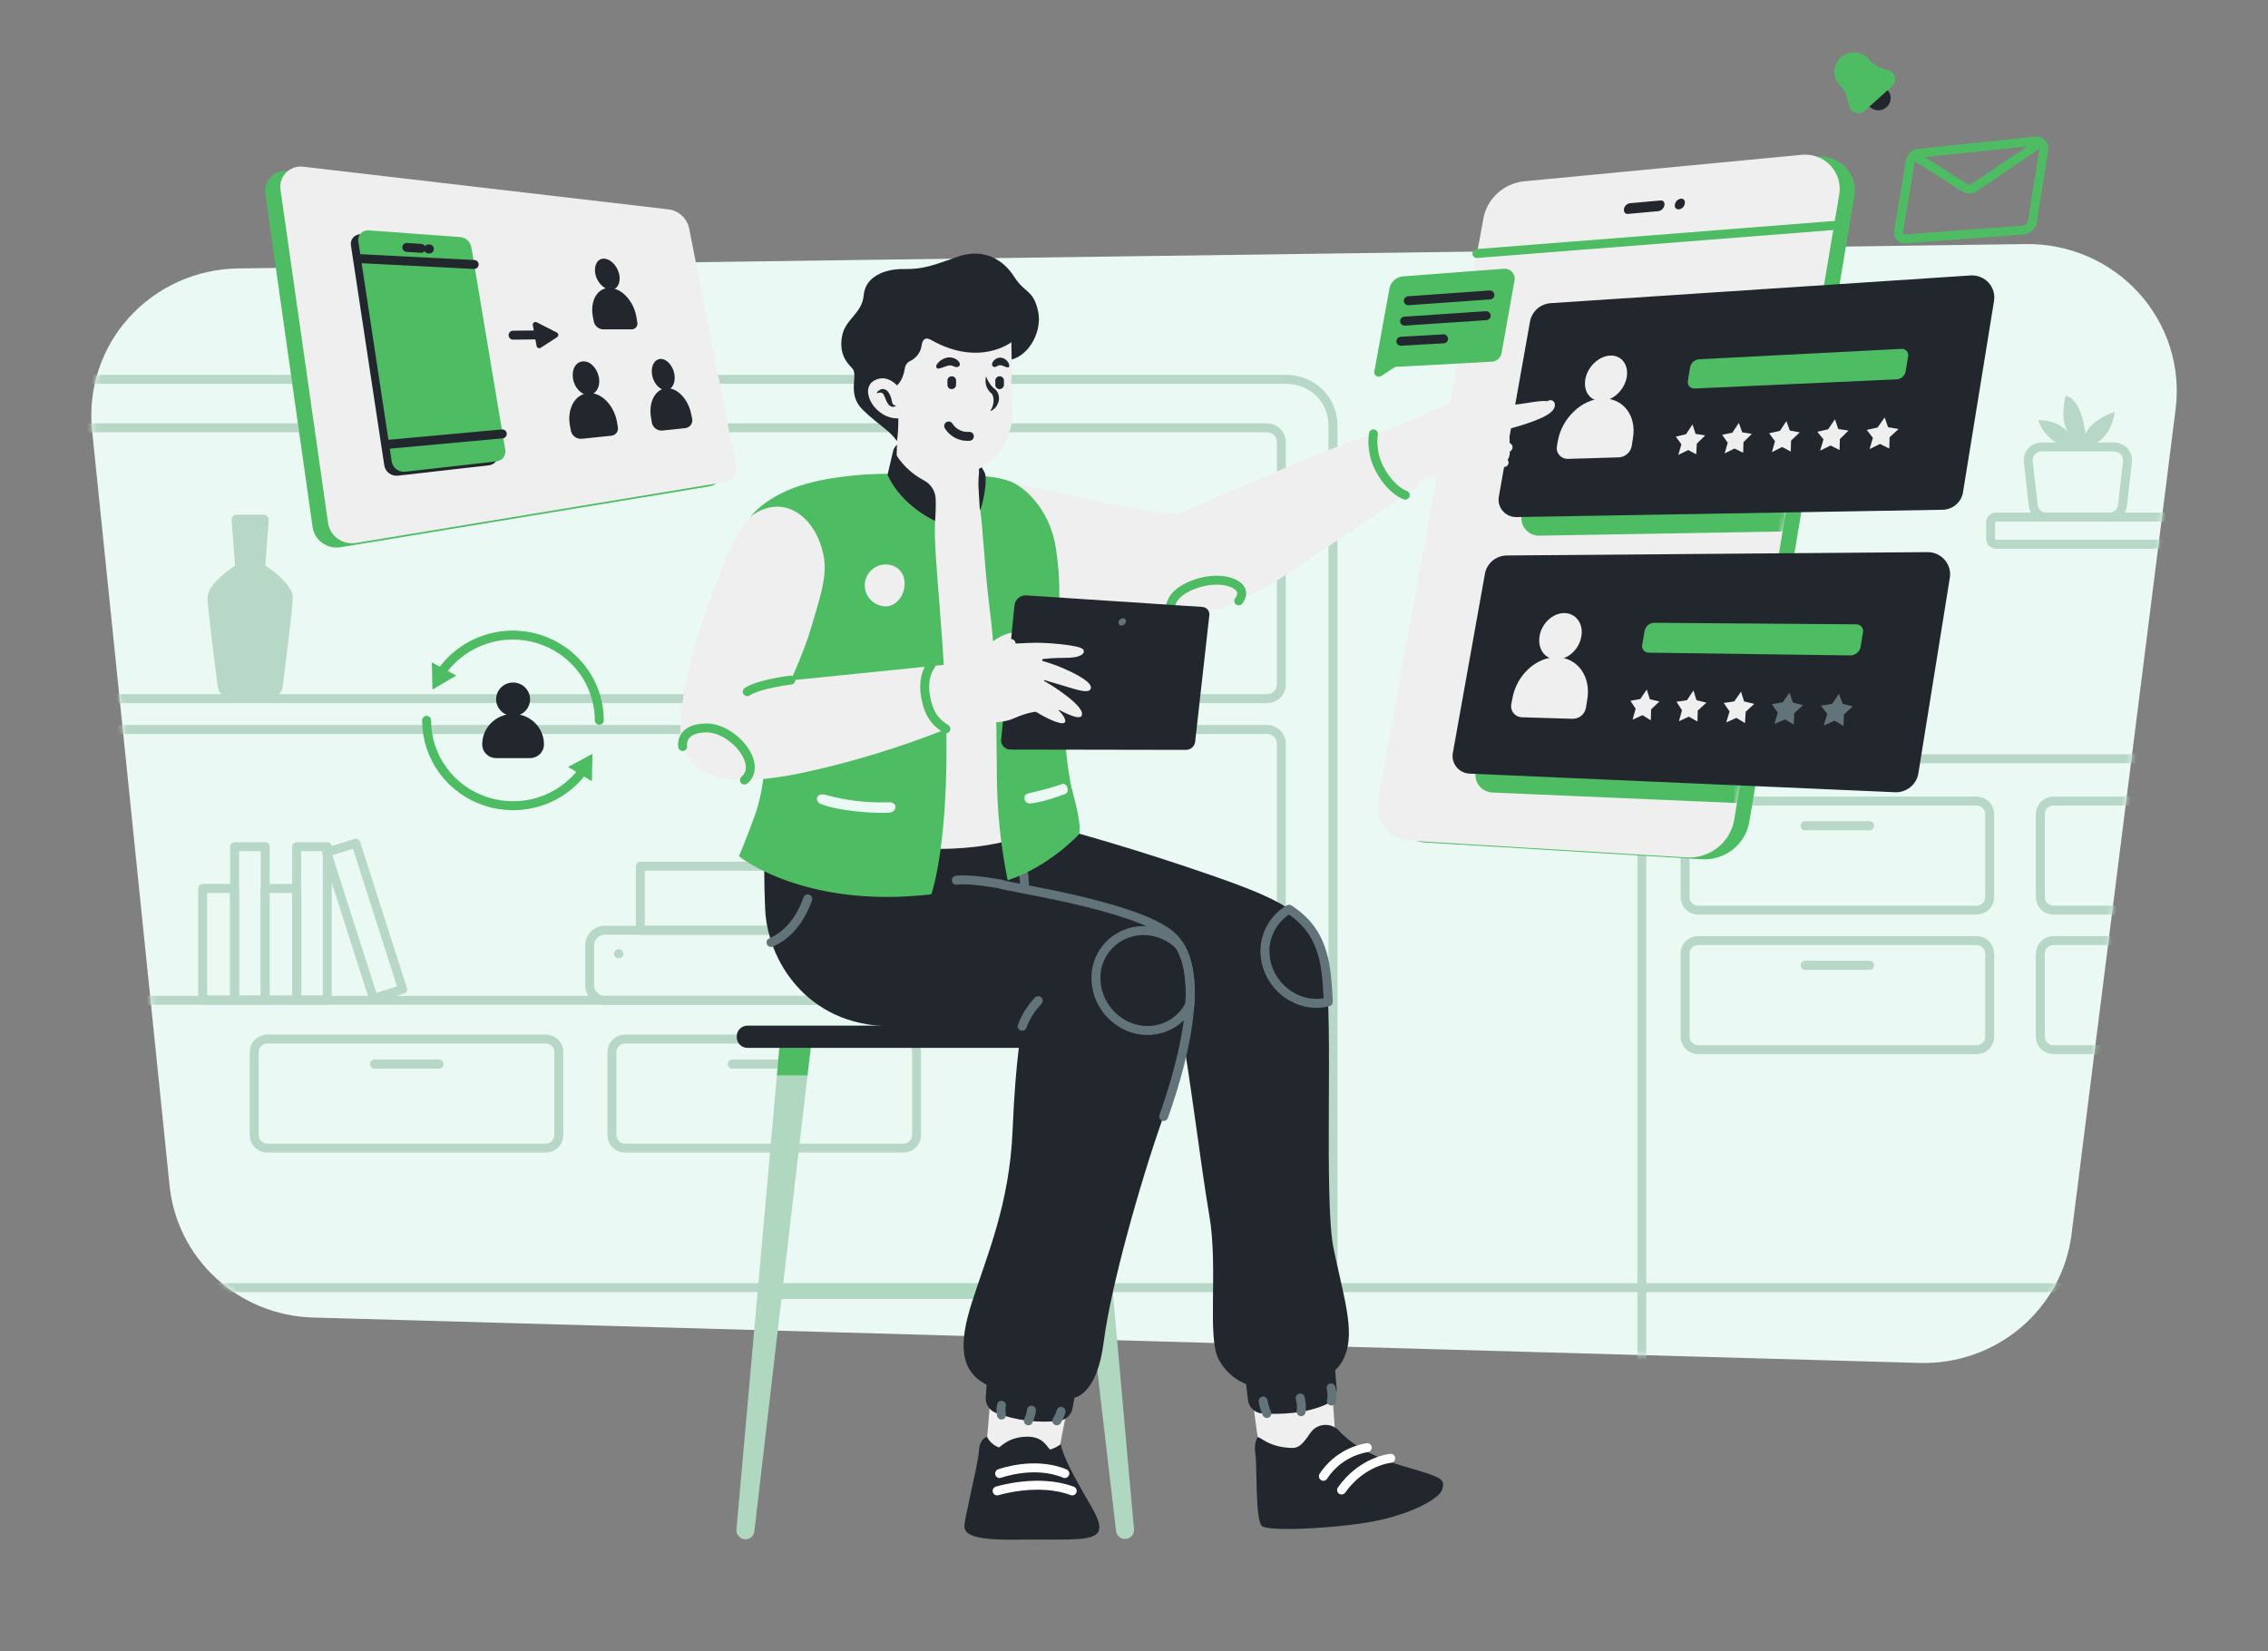 <svg width="456" height="332" viewBox="0 0 456 332" fill="none" xmlns="http://www.w3.org/2000/svg">
<rect x="0" y="0" width="456" height="332" fill="#808080" stroke="none"/>
<path d="M385.944 274.047L62.975 264.918C55.714 264.72 48.775 261.916 43.458 257.032C38.142 252.149 34.812 245.521 34.094 238.39L18.505 86.447C18.09 82.38 18.536 78.272 19.814 74.384C21.093 70.495 23.176 66.911 25.932 63.859C28.688 60.806 32.056 58.351 35.824 56.65C39.592 54.949 43.677 54.038 47.821 53.975L407.31 49.074C411.585 49.017 415.822 49.864 419.738 51.557C423.653 53.251 427.156 55.752 430.01 58.892C432.864 62.032 435.003 65.739 436.283 69.763C437.563 73.786 437.955 78.034 437.433 82.22L416.502 248.193C415.58 255.479 411.938 262.165 406.288 266.945C400.638 271.726 393.385 274.258 385.944 274.047Z" fill="#EAF9F3"/>
<mask id="mask0_1614_9626" style="mask-type:luminance" maskUnits="userSpaceOnUse" x="18" y="49" width="420" height="226">
<path d="M385.944 274.047L62.975 264.918C55.714 264.72 48.775 261.916 43.458 257.032C38.142 252.149 34.812 245.521 34.094 238.39L18.505 86.447C18.09 82.38 18.536 78.272 19.814 74.384C21.093 70.495 23.176 66.911 25.932 63.859C28.688 60.806 32.056 58.351 35.824 56.65C39.592 54.949 43.677 54.038 47.821 53.975L407.31 49.074C411.585 49.017 415.822 49.864 419.738 51.557C423.653 53.251 427.156 55.752 430.01 58.892C432.864 62.032 435.003 65.739 436.283 69.763C437.563 73.786 437.955 78.034 437.433 82.22L416.502 248.193C415.58 255.479 411.938 262.165 406.288 266.945C400.638 271.726 393.385 274.258 385.944 274.047Z" fill="white"/>
</mask>
<g mask="url(#mask0_1614_9626)">
<path d="M339.424 315.28H597.488C599.959 315.28 602.329 314.311 604.076 312.588C605.823 310.864 606.805 308.527 606.805 306.089V161.744C606.805 159.306 605.823 156.969 604.076 155.245C602.329 153.522 599.959 152.554 597.488 152.554H339.424C336.953 152.554 334.583 153.522 332.836 155.245C331.089 156.969 330.107 159.306 330.107 161.744V306.089C330.107 308.527 331.089 310.864 332.836 312.588C334.583 314.311 336.953 315.28 339.424 315.28Z" stroke="#B8D8C7" stroke-width="1.8" stroke-linecap="round" stroke-linejoin="round"/>
<path d="M-1.619 305.6H258.682C261.153 305.6 263.522 304.631 265.269 302.908C267.017 301.184 267.998 298.847 267.998 296.41V85.466C267.998 83.029 267.017 80.692 265.269 78.968C263.522 77.245 261.153 76.276 258.682 76.276H-1.619C-4.09 76.276 -6.459 77.245 -8.206 78.968C-9.954 80.692 -10.935 83.029 -10.935 85.466V296.41C-10.935 298.847 -9.954 301.184 -8.206 302.908C-6.459 304.631 -4.09 305.6 -1.619 305.6Z" stroke="#B8D8C7" stroke-width="1.8" stroke-linecap="round" stroke-linejoin="round"/>
<path d="M401.347 109.422H457.183V103.969H401.347C401.2 103.968 401.054 103.996 400.918 104.051C400.782 104.106 400.659 104.187 400.555 104.29C400.451 104.393 400.368 104.514 400.313 104.649C400.257 104.783 400.228 104.927 400.229 105.072V108.257C400.217 108.408 400.237 108.56 400.288 108.702C400.339 108.845 400.42 108.975 400.525 109.085C400.631 109.195 400.758 109.282 400.9 109.34C401.041 109.398 401.194 109.425 401.347 109.422Z" stroke="#B8D8C7" stroke-width="1.8" stroke-linecap="round" stroke-linejoin="round"/>
<path d="M411.471 103.968H424.079C424.736 103.97 425.37 103.734 425.863 103.305C426.355 102.876 426.67 102.284 426.75 101.64L427.743 92.818C427.784 92.448 427.746 92.073 427.63 91.718C427.515 91.364 427.325 91.037 427.073 90.76C426.821 90.482 426.513 90.26 426.168 90.108C425.823 89.956 425.45 89.877 425.073 89.877H410.477C410.1 89.878 409.727 89.958 409.383 90.11C409.038 90.263 408.731 90.484 408.479 90.762C408.227 91.039 408.037 91.365 407.921 91.719C407.805 92.073 407.766 92.448 407.806 92.818L408.8 101.64C408.87 102.287 409.183 102.885 409.677 103.316C410.171 103.747 410.811 103.98 411.471 103.968Z" stroke="#B8D8C7" stroke-width="1.8" stroke-linecap="round" stroke-linejoin="round"/>
<path d="M419.235 89.939C419.235 89.939 424.203 89.449 425.197 82.832C425.197 82.832 420.725 84.119 419.297 87.243C419.297 87.243 418.676 80.259 415.322 79.585C415.322 79.585 413.831 84.793 416.191 87.366C416.191 87.366 414.39 84.425 409.794 84.486C410.228 85.777 410.976 86.943 411.972 87.882C412.968 88.822 414.182 89.507 415.508 89.878" fill="#B8D8C7"/>
<path d="M341.411 183.004H397.434C398.124 182.999 398.785 182.727 399.273 182.245C399.761 181.763 400.038 181.112 400.043 180.431V163.644C400.038 162.963 399.761 162.311 399.273 161.829C398.785 161.348 398.124 161.075 397.434 161.07H341.411C340.721 161.075 340.06 161.348 339.572 161.829C339.084 162.311 338.808 162.963 338.803 163.644V180.431C338.808 181.112 339.084 181.763 339.572 182.245C340.06 182.727 340.721 182.999 341.411 183.004Z" stroke="#B8D8C7" stroke-width="1.8" stroke-linecap="round" stroke-linejoin="round"/>
<path d="M362.964 166.951H375.882C376.127 166.945 376.361 166.846 376.534 166.675C376.708 166.504 376.808 166.274 376.814 166.032C376.808 165.791 376.708 165.56 376.534 165.389C376.361 165.218 376.127 165.119 375.882 165.113H362.964C362.718 165.119 362.485 165.218 362.312 165.389C362.138 165.56 362.038 165.791 362.032 166.032C362.029 166.154 362.052 166.274 362.098 166.387C362.144 166.5 362.212 166.602 362.299 166.688C362.386 166.774 362.49 166.841 362.604 166.886C362.718 166.932 362.841 166.954 362.964 166.951Z" fill="#B8D8C7"/>
<path d="M341.411 211.064H397.434C398.124 211.059 398.785 210.786 399.273 210.305C399.761 209.823 400.038 209.171 400.043 208.49V191.703C400.038 191.022 399.761 190.37 399.273 189.889C398.785 189.407 398.124 189.135 397.434 189.13H341.411C340.721 189.135 340.061 189.407 339.572 189.889C339.084 190.37 338.808 191.022 338.803 191.703V208.429C338.799 208.771 338.863 209.11 338.992 209.428C339.121 209.745 339.312 210.035 339.554 210.279C339.796 210.524 340.085 210.719 340.404 210.854C340.722 210.988 341.065 211.06 341.411 211.064Z" stroke="#B8D8C7" stroke-width="1.8" stroke-linecap="round" stroke-linejoin="round"/>
<path d="M362.964 195.013H375.882C376.127 195.007 376.361 194.908 376.534 194.737C376.708 194.566 376.808 194.336 376.814 194.094C376.808 193.852 376.708 193.622 376.534 193.451C376.361 193.28 376.127 193.181 375.882 193.175H362.964C362.718 193.181 362.485 193.28 362.312 193.451C362.138 193.622 362.038 193.852 362.032 194.094C362.029 194.215 362.052 194.336 362.098 194.448C362.144 194.561 362.212 194.663 362.299 194.749C362.386 194.835 362.49 194.903 362.604 194.948C362.718 194.993 362.841 195.015 362.964 195.013Z" fill="#B8D8C7"/>
<path d="M53.721 230.854H109.744C110.434 230.849 111.095 230.576 111.583 230.095C112.071 229.613 112.347 228.961 112.352 228.28V211.493C112.347 210.812 112.071 210.16 111.583 209.679C111.095 209.197 110.434 208.925 109.744 208.92H53.721C53.031 208.925 52.37 209.197 51.882 209.679C51.394 210.16 51.117 210.812 51.112 211.493V228.28C51.117 228.961 51.394 229.613 51.882 230.095C52.37 230.576 53.031 230.849 53.721 230.854Z" stroke="#B8D8C7" stroke-width="1.8" stroke-linecap="round" stroke-linejoin="round"/>
<path d="M75.335 214.862H88.254C88.499 214.856 88.732 214.757 88.906 214.586C89.079 214.415 89.179 214.185 89.186 213.943C89.179 213.702 89.079 213.471 88.906 213.3C88.732 213.129 88.499 213.031 88.254 213.024H75.335C75.09 213.031 74.857 213.129 74.683 213.3C74.51 213.471 74.41 213.702 74.403 213.943C74.401 214.065 74.423 214.185 74.469 214.298C74.515 214.411 74.584 214.513 74.671 214.599C74.758 214.685 74.862 214.752 74.976 214.798C75.09 214.843 75.212 214.865 75.335 214.862Z" fill="#B8D8C7"/>
<path d="M125.643 230.854H181.666C182.356 230.849 183.017 230.576 183.505 230.095C183.993 229.613 184.27 228.961 184.275 228.28V211.493C184.27 210.812 183.993 210.16 183.505 209.679C183.017 209.197 182.356 208.925 181.666 208.92H125.643C124.953 208.925 124.292 209.197 123.804 209.679C123.316 210.16 123.04 210.812 123.035 211.493V228.28C123.04 228.961 123.316 229.613 123.804 230.095C124.292 230.576 124.953 230.849 125.643 230.854Z" stroke="#B8D8C7" stroke-width="1.8" stroke-linecap="round" stroke-linejoin="round"/>
<path d="M147.258 214.862H160.176C160.421 214.856 160.655 214.757 160.828 214.586C161.001 214.415 161.102 214.185 161.108 213.943C161.102 213.702 161.001 213.471 160.828 213.3C160.655 213.129 160.421 213.031 160.176 213.024H147.258C147.012 213.031 146.779 213.129 146.606 213.3C146.432 213.471 146.332 213.702 146.326 213.943C146.323 214.065 146.346 214.185 146.392 214.298C146.438 214.411 146.506 214.513 146.593 214.599C146.68 214.685 146.784 214.752 146.898 214.798C147.012 214.843 147.134 214.865 147.258 214.862Z" fill="#B8D8C7"/>
<path d="M412.837 183.004H468.86C469.55 182.999 470.211 182.727 470.699 182.245C471.187 181.763 471.463 181.112 471.468 180.431V163.644C471.463 162.963 471.187 162.311 470.699 161.829C470.211 161.348 469.55 161.075 468.86 161.07H412.837C412.147 161.075 411.486 161.348 410.998 161.829C410.51 162.311 410.233 162.963 410.229 163.644V180.431C410.233 181.112 410.51 181.763 410.998 182.245C411.486 182.727 412.147 182.999 412.837 183.004Z" stroke="#B8D8C7" stroke-width="1.8" stroke-linecap="round" stroke-linejoin="round"/>
<path d="M434.389 166.951H447.308C447.553 166.945 447.787 166.846 447.96 166.675C448.133 166.504 448.233 166.274 448.24 166.032C448.233 165.791 448.133 165.56 447.96 165.389C447.787 165.218 447.553 165.119 447.308 165.113H434.389C434.144 165.119 433.911 165.218 433.738 165.389C433.564 165.56 433.464 165.791 433.458 166.032C433.455 166.154 433.478 166.274 433.523 166.387C433.569 166.5 433.638 166.602 433.725 166.688C433.812 166.774 433.916 166.841 434.03 166.886C434.144 166.932 434.266 166.954 434.389 166.951Z" fill="#B8D8C7"/>
<path d="M412.837 211.064H468.86C469.55 211.059 470.211 210.786 470.699 210.305C471.187 209.823 471.464 209.171 471.469 208.49V191.703C471.464 191.022 471.187 190.37 470.699 189.889C470.211 189.407 469.55 189.135 468.86 189.13H412.837C412.147 189.135 411.486 189.407 410.998 189.889C410.51 190.37 410.234 191.022 410.229 191.703V208.429C410.225 208.771 410.289 209.11 410.418 209.428C410.547 209.745 410.738 210.035 410.98 210.279C411.222 210.524 411.511 210.719 411.829 210.854C412.148 210.988 412.491 211.06 412.837 211.064Z" stroke="#B8D8C7" stroke-width="1.8" stroke-linecap="round" stroke-linejoin="round"/>
<path d="M434.389 195.013H447.308C447.553 195.007 447.787 194.908 447.96 194.737C448.133 194.566 448.233 194.336 448.24 194.094C448.233 193.852 448.133 193.622 447.96 193.451C447.787 193.28 447.553 193.181 447.308 193.175H434.389C434.144 193.181 433.911 193.28 433.738 193.451C433.564 193.622 433.464 193.852 433.458 194.094C433.455 194.215 433.478 194.336 433.523 194.448C433.569 194.561 433.638 194.663 433.725 194.749C433.812 194.835 433.916 194.903 434.03 194.948C434.144 194.993 434.266 195.015 434.389 195.013Z" fill="#B8D8C7"/>
<path d="M-27.829 140.484H254.769C255.524 140.476 256.246 140.177 256.78 139.65C257.314 139.123 257.618 138.411 257.626 137.666V88.836C257.618 88.091 257.314 87.379 256.78 86.852C256.246 86.325 255.524 86.025 254.769 86.018H-27.829C-28.584 86.025 -29.306 86.325 -29.84 86.852C-30.374 87.379 -30.678 88.091 -30.686 88.836V137.666C-30.687 138.036 -30.613 138.403 -30.47 138.745C-30.327 139.088 -30.116 139.399 -29.851 139.66C-29.586 139.922 -29.27 140.13 -28.923 140.271C-28.576 140.413 -28.204 140.485 -27.829 140.484Z" stroke="#B8D8C7" stroke-width="1.8" stroke-linecap="round" stroke-linejoin="round"/>
<path d="M-27.829 201.139H254.769C255.524 201.131 256.246 200.832 256.78 200.305C257.314 199.778 257.618 199.066 257.626 198.321V149.491C257.618 148.746 257.314 148.034 256.78 147.507C256.246 146.98 255.524 146.681 254.769 146.673H-27.829C-28.584 146.681 -29.306 146.98 -29.84 147.507C-30.374 148.034 -30.678 148.746 -30.686 149.491V198.321C-30.678 199.066 -30.374 199.778 -29.84 200.305C-29.306 200.832 -28.584 201.131 -27.829 201.139Z" stroke="#B8D8C7" stroke-width="1.8" stroke-linecap="round" stroke-linejoin="round"/>
<path d="M238.639 109.68H232.49V140.497H238.639V109.68Z" stroke="#B8D8C7" stroke-width="1.8" stroke-linecap="round" stroke-linejoin="round"/>
<path d="M232.465 118.085H226.068V140.509H232.465V118.085Z" stroke="#B8D8C7" stroke-width="1.8" stroke-linecap="round" stroke-linejoin="round"/>
<path d="M53.317 170.235H47.168V201.053H53.317V170.235Z" stroke="#B8D8C7" stroke-width="1.8" stroke-linecap="round" stroke-linejoin="round"/>
<path d="M47.144 178.642H40.747V201.065H47.144V178.642Z" stroke="#B8D8C7" stroke-width="1.8" stroke-linecap="round" stroke-linejoin="round"/>
<path d="M65.795 170.235H59.646V201.053H65.795V170.235Z" stroke="#B8D8C7" stroke-width="1.8" stroke-linecap="round" stroke-linejoin="round"/>
<path d="M71.55 169.541L65.686 171.367L75.091 200.755L80.954 198.929L71.55 169.541Z" stroke="#B8D8C7" stroke-width="1.8" stroke-linecap="round" stroke-linejoin="round"/>
<path d="M59.683 178.642H53.286V201.065H59.683V178.642Z" stroke="#B8D8C7" stroke-width="1.8" stroke-linecap="round" stroke-linejoin="round"/>
<path d="M47.261 113.711L46.578 104.582C46.565 104.439 46.582 104.295 46.63 104.159C46.677 104.024 46.754 103.9 46.853 103.795C46.953 103.691 47.075 103.609 47.209 103.554C47.344 103.5 47.488 103.474 47.634 103.479H52.975C53.119 103.48 53.261 103.509 53.393 103.566C53.525 103.622 53.644 103.704 53.743 103.807C53.841 103.911 53.918 104.032 53.967 104.165C54.017 104.299 54.039 104.44 54.031 104.582L53.348 113.711C53.348 113.711 58.938 117.264 58.876 120.205C58.813 122.472 57.447 133.316 56.826 138.095C56.747 138.738 56.431 139.331 55.939 139.76C55.447 140.189 54.812 140.425 54.155 140.423H46.454C45.797 140.425 45.162 140.189 44.67 139.76C44.178 139.331 43.862 138.738 43.783 138.095C43.162 133.316 41.795 122.472 41.733 120.205C41.671 117.264 47.261 113.711 47.261 113.711Z" fill="#B8D8C7"/>
<path d="M444.202 258.914H-149.439" stroke="#B8D8C7" stroke-width="1.8" stroke-linecap="round" stroke-linejoin="round"/>
</g>
<path d="M173.282 201.139H121.607C120.8 201.138 120.027 200.821 119.457 200.258C118.886 199.696 118.565 198.933 118.563 198.137V190.05C118.565 189.254 118.886 188.492 119.457 187.929C120.027 187.366 120.8 187.049 121.607 187.048H173.282C174.088 187.049 174.862 187.366 175.432 187.929C176.002 188.492 176.324 189.254 176.325 190.05V198.076C176.331 198.475 176.257 198.871 176.106 199.241C175.956 199.611 175.733 199.948 175.45 200.233C175.168 200.518 174.83 200.745 174.458 200.9C174.086 201.056 173.686 201.137 173.282 201.139Z" stroke="#B8D8C7" stroke-width="1.8" stroke-linecap="round" stroke-linejoin="round"/>
<path d="M166.015 174.182H128.749V187.048H166.015V174.182Z" stroke="#B8D8C7" stroke-width="1.8" stroke-linecap="round" stroke-linejoin="round"/>
<path d="M124.401 192.684C124.916 192.684 125.333 192.272 125.333 191.765C125.333 191.257 124.916 190.846 124.401 190.846C123.887 190.846 123.47 191.257 123.47 191.765C123.47 192.272 123.887 192.684 124.401 192.684Z" fill="#B8D8C7"/>
<path d="M163.282 208.43H156.885L156.202 216.272H162.35L163.282 208.43Z" fill="#4EBC62"/>
<path d="M156.202 216.272L148.065 307.561C148.048 307.807 148.082 308.054 148.164 308.288C148.247 308.521 148.376 308.735 148.544 308.918C148.712 309.101 148.916 309.249 149.143 309.353C149.37 309.456 149.616 309.514 149.866 309.521C150.313 309.521 150.743 309.358 151.076 309.064C151.408 308.77 151.619 308.366 151.668 307.928L162.35 216.272H156.202Z" fill="#B0D7C0"/>
<path d="M219.18 208.43H212.783L213.715 216.272H219.864L219.18 208.43Z" fill="#B0D7C0"/>
<path d="M213.715 216.272L224.398 307.928C224.471 308.38 224.717 308.786 225.084 309.065C225.452 309.343 225.914 309.472 226.375 309.425C226.836 309.378 227.261 309.159 227.564 308.812C227.866 308.465 228.022 308.017 228 307.561L219.864 216.272H213.715Z" fill="#B0D7C0"/>
<path d="M221.541 258.056H155.581V261.18H221.541V258.056Z" fill="#B0D7C0"/>
<path d="M225.764 210.697H150.301C150.015 210.699 149.732 210.644 149.467 210.537C149.203 210.43 148.963 210.272 148.761 210.073C148.558 209.873 148.398 209.636 148.29 209.375C148.181 209.114 148.126 208.835 148.127 208.553V208.369C148.126 208.087 148.181 207.807 148.29 207.546C148.398 207.286 148.558 207.049 148.761 206.849C148.963 206.65 149.203 206.492 149.467 206.385C149.732 206.277 150.015 206.223 150.301 206.225H225.826C226.112 206.223 226.396 206.277 226.66 206.385C226.925 206.492 227.165 206.65 227.367 206.849C227.569 207.049 227.729 207.286 227.838 207.546C227.947 207.807 228.002 208.087 228 208.369V208.553C227.99 209.129 227.75 209.678 227.331 210.08C226.912 210.482 226.349 210.704 225.764 210.697Z" fill="#22272E"/>
<path d="M342.095 172.773L286.507 169.403C285.529 169.349 284.574 169.091 283.706 168.645C282.837 168.199 282.075 167.576 281.47 166.816C280.864 166.057 280.43 165.179 280.196 164.241C279.961 163.303 279.932 162.327 280.11 161.377L301.289 44.295C301.654 42.343 302.65 40.56 304.128 39.212C305.606 37.865 307.486 37.026 309.488 36.821L365.324 31.49C366.385 31.392 367.455 31.535 368.452 31.908C369.448 32.282 370.344 32.877 371.07 33.647C371.797 34.416 372.334 35.341 372.641 36.348C372.947 37.355 373.015 38.418 372.839 39.455L351.722 165.176C351.365 167.397 350.18 169.407 348.399 170.812C346.619 172.217 344.371 172.916 342.095 172.773Z" fill="#4EBC62"/>
<path d="M339.052 172.405L283.464 169.036C282.486 168.982 281.531 168.724 280.662 168.278C279.794 167.832 279.032 167.208 278.426 166.449C277.821 165.69 277.387 164.812 277.152 163.874C276.918 162.936 276.888 161.96 277.066 161.01L298.246 43.928C298.611 41.976 299.606 40.193 301.084 38.845C302.562 37.498 304.443 36.659 306.444 36.453L362.281 31.123C363.342 31.024 364.412 31.167 365.408 31.541C366.405 31.915 367.301 32.51 368.027 33.28C368.753 34.049 369.29 34.973 369.597 35.98C369.904 36.988 369.972 38.051 369.796 39.088L348.679 164.808C348.311 167.025 347.123 169.028 345.345 170.432C343.567 171.835 341.325 172.538 339.052 172.405Z" fill="#EFEFEF"/>
<mask id="mask1_1614_9626" style="mask-type:luminance" maskUnits="userSpaceOnUse" x="276" y="31" width="94" height="142">
<path d="M339.052 172.405L283.464 169.036C282.486 168.982 281.531 168.724 280.662 168.278C279.794 167.832 279.032 167.208 278.426 166.449C277.821 165.69 277.387 164.812 277.152 163.874C276.918 162.936 276.888 161.96 277.066 161.01L298.246 43.928C298.611 41.976 299.606 40.193 301.084 38.845C302.562 37.498 304.443 36.659 306.444 36.453L362.281 31.123C363.342 31.024 364.412 31.167 365.408 31.541C366.405 31.915 367.301 32.51 368.027 33.28C368.753 34.049 369.29 34.973 369.597 35.98C369.904 36.988 369.972 38.051 369.796 39.088L348.679 164.808C348.311 167.025 347.123 169.028 345.345 170.432C343.567 171.835 341.325 172.538 339.052 172.405Z" fill="white"/>
</mask>
<g mask="url(#mask1_1614_9626)">
<path d="M395.075 106.237L309.488 107.707C308.966 107.715 308.448 107.609 307.973 107.397C307.497 107.185 307.075 106.871 306.736 106.479C306.398 106.086 306.152 105.625 306.015 105.128C305.879 104.63 305.856 104.11 305.948 103.603L312.221 68.374C312.399 67.402 312.897 66.515 313.638 65.85C314.379 65.186 315.322 64.781 316.32 64.698L400.789 59.123C401.464 59.079 402.14 59.187 402.767 59.438C403.394 59.689 403.955 60.076 404.409 60.571C404.863 61.066 405.198 61.656 405.388 62.296C405.578 62.936 405.62 63.611 405.509 64.269L399.298 102.561C399.182 103.582 398.686 104.523 397.905 105.203C397.125 105.882 396.116 106.251 395.075 106.237Z" fill="#4EBC62"/>
</g>
<mask id="mask2_1614_9626" style="mask-type:luminance" maskUnits="userSpaceOnUse" x="276" y="31" width="94" height="142">
<path d="M339.052 172.405L283.464 169.036C282.486 168.982 281.531 168.724 280.662 168.278C279.794 167.832 279.032 167.208 278.426 166.449C277.821 165.69 277.387 164.812 277.152 163.874C276.918 162.936 276.888 161.96 277.066 161.01L298.246 43.928C298.611 41.976 299.606 40.193 301.084 38.845C302.562 37.498 304.443 36.659 306.444 36.453L362.281 31.123C363.342 31.024 364.412 31.167 365.408 31.541C366.405 31.915 367.301 32.51 368.027 33.28C368.753 34.049 369.29 34.973 369.597 35.98C369.904 36.988 369.972 38.051 369.796 39.088L348.679 164.808C348.311 167.025 347.123 169.028 345.345 170.432C343.567 171.835 341.325 172.538 339.052 172.405Z" fill="white"/>
</mask>
<g mask="url(#mask2_1614_9626)">
<path d="M385.633 163.032L300.046 159.356C299.543 159.329 299.051 159.199 298.602 158.972C298.153 158.746 297.757 158.429 297.441 158.042C297.124 157.654 296.894 157.206 296.765 156.725C296.636 156.244 296.612 155.742 296.693 155.251L303.152 119.164C303.337 118.141 303.879 117.213 304.685 116.542C305.49 115.871 306.508 115.498 307.562 115.488L392.155 114.814C392.808 114.813 393.454 114.951 394.048 115.22C394.642 115.488 395.169 115.881 395.594 116.37C396.02 116.859 396.332 117.434 396.51 118.054C396.688 118.674 396.728 119.324 396.627 119.961L390.291 159.356C390.102 160.423 389.524 161.385 388.667 162.062C387.809 162.739 386.73 163.084 385.633 163.032Z" fill="#4EBC62"/>
</g>
<path d="M296.941 50.974L368.74 45.337" stroke="#4EBC62" stroke-width="1.8" stroke-linecap="round" stroke-linejoin="round"/>
<path d="M333.462 42.457L327.313 43.008C326.754 43.069 326.444 42.641 326.506 42.028C326.558 41.738 326.699 41.47 326.91 41.262C327.121 41.054 327.392 40.915 327.686 40.864L333.835 40.312C334.394 40.251 334.766 40.68 334.642 41.293C334.581 41.579 334.437 41.841 334.228 42.048C334.018 42.254 333.752 42.397 333.462 42.457Z" fill="#22272E"/>
<path d="M337.561 42.09C337.002 42.151 336.629 41.722 336.753 41.109C336.805 40.819 336.946 40.552 337.157 40.344C337.368 40.135 337.639 39.996 337.934 39.945C338.493 39.884 338.865 40.313 338.741 40.926C338.71 41.224 338.575 41.502 338.36 41.714C338.146 41.926 337.863 42.059 337.561 42.09Z" fill="#22272E"/>
<path d="M406.751 46.255L383.087 48.032C382.891 48.056 382.692 48.033 382.506 47.965C382.321 47.898 382.154 47.788 382.02 47.644C381.887 47.5 381.79 47.327 381.738 47.139C381.686 46.95 381.68 46.752 381.721 46.562L384.081 32.409C384.147 31.989 384.354 31.603 384.67 31.314C384.985 31.025 385.391 30.85 385.82 30.816L409.235 28.365C409.467 28.34 409.702 28.368 409.921 28.447C410.14 28.525 410.338 28.652 410.5 28.817C410.662 28.983 410.783 29.183 410.855 29.402C410.926 29.621 410.946 29.853 410.912 30.081L408.614 44.662C408.503 45.082 408.265 45.459 407.933 45.744C407.6 46.028 407.188 46.206 406.751 46.255Z" stroke="#4EBC62" stroke-width="1.8" stroke-linecap="round" stroke-linejoin="round"/>
<path d="M384.702 31.185L395.012 37.74C395.289 37.92 395.613 38.016 395.944 38.016C396.275 38.016 396.599 37.92 396.876 37.74L410.291 28.673" stroke="#4EBC62" stroke-width="1.8" stroke-linecap="round" stroke-linejoin="round"/>
<path d="M299.985 72.724L280.544 73.765L277.687 75.603C277.539 75.699 277.366 75.75 277.189 75.748C277.011 75.747 276.839 75.693 276.692 75.595C276.546 75.496 276.433 75.357 276.366 75.195C276.3 75.033 276.284 74.855 276.321 74.684L279.364 58.019C279.483 57.371 279.816 56.78 280.31 56.337C280.804 55.894 281.432 55.624 282.097 55.569L302.345 54.037C302.654 54.01 302.965 54.053 303.254 54.164C303.543 54.274 303.802 54.449 304.012 54.673C304.222 54.898 304.377 55.168 304.465 55.461C304.553 55.755 304.571 56.064 304.519 56.365L301.91 70.947C301.842 71.415 301.614 71.846 301.264 72.169C300.914 72.492 300.463 72.688 299.985 72.724Z" fill="#4EBC62"/>
<path d="M283.153 60.47L299.55 59.306" stroke="#22272E" stroke-width="1.8" stroke-linecap="round" stroke-linejoin="round"/>
<path d="M282.408 64.573L298.805 63.471" stroke="#22272E" stroke-width="1.8" stroke-linecap="round" stroke-linejoin="round"/>
<path d="M281.663 68.618L290.234 68.128" stroke="#22272E" stroke-width="1.8" stroke-linecap="round" stroke-linejoin="round"/>
<path d="M390.478 102.499L304.891 103.969C304.369 103.977 303.852 103.871 303.376 103.659C302.9 103.446 302.478 103.133 302.14 102.74C301.801 102.348 301.555 101.887 301.419 101.389C301.282 100.892 301.259 100.371 301.351 99.864L307.624 64.636C307.802 63.663 308.3 62.776 309.041 62.112C309.783 61.447 310.725 61.042 311.723 60.96L396.192 55.384C396.867 55.341 397.543 55.449 398.17 55.7C398.797 55.951 399.358 56.338 399.812 56.833C400.266 57.328 400.601 57.917 400.791 58.558C400.982 59.198 401.023 59.872 400.912 60.531L394.701 98.823C394.576 99.84 394.077 100.776 393.299 101.454C392.52 102.131 391.516 102.503 390.478 102.499Z" fill="#22272E"/>
<path d="M327.064 75.848C326.629 78.36 324.393 80.504 322.095 80.626C319.797 80.749 318.307 78.788 318.741 76.276C319.176 73.764 321.412 71.62 323.71 71.498C326.008 71.375 327.499 73.336 327.064 75.848Z" fill="#EFEFEF"/>
<path d="M325.45 91.961L315.264 92.267C314.939 92.28 314.616 92.221 314.317 92.095C314.019 91.969 313.753 91.778 313.538 91.538C313.324 91.297 313.167 91.012 313.079 90.704C312.99 90.395 312.973 90.071 313.028 89.755L313.214 88.653C314.022 84.119 317.997 80.259 322.158 80.137C326.319 79.953 329.114 83.568 328.307 88.163L328.058 89.755C327.937 90.358 327.613 90.903 327.14 91.303C326.667 91.703 326.072 91.935 325.45 91.961Z" fill="#EFEFEF"/>
<path d="M381.286 76.277L340.729 78.115C340.529 78.129 340.329 78.097 340.143 78.023C339.958 77.948 339.792 77.832 339.66 77.683C339.528 77.535 339.432 77.359 339.38 77.168C339.329 76.977 339.323 76.777 339.362 76.583L339.797 73.887C339.877 73.447 340.104 73.045 340.441 72.745C340.779 72.446 341.208 72.265 341.66 72.233L382.28 70.15C382.481 70.132 382.683 70.16 382.87 70.234C383.058 70.307 383.225 70.424 383.358 70.573C383.491 70.722 383.587 70.9 383.637 71.093C383.687 71.286 383.69 71.487 383.646 71.682L383.149 74.622C383.089 75.072 382.868 75.485 382.527 75.788C382.185 76.091 381.745 76.264 381.286 76.277Z" fill="#4EBC62"/>
<path d="M340.294 85.344L340.915 87.243L342.84 87.549L341.163 89.204L341.039 91.348L339.424 90.49L337.437 91.471L338.058 89.326L336.94 87.794L338.99 87.304L340.294 85.344Z" fill="#EFEFEF"/>
<path d="M349.61 85.037L350.293 86.936L352.219 87.243L350.542 88.897L350.48 91.041L348.741 90.184L346.753 91.164L347.374 89.019L346.256 87.427L348.306 86.998L349.61 85.037Z" fill="#EFEFEF"/>
<path d="M359.175 84.67L359.858 86.569L361.846 86.937L360.107 88.591L360.044 90.797L358.305 89.878L356.256 90.919L356.877 88.714L355.697 87.121L357.871 86.63L359.175 84.67Z" fill="#EFEFEF"/>
<path d="M368.926 84.303L369.609 86.263L371.659 86.57L369.92 88.285L369.858 90.491L368.056 89.572L365.945 90.613L366.628 88.346L365.386 86.815L367.56 86.325L368.926 84.303Z" fill="#EFEFEF"/>
<path d="M378.926 83.936L379.609 85.896L381.72 86.264L379.919 87.918L379.857 90.185L377.994 89.266L375.882 90.307L376.565 88.04L375.323 86.448L377.497 85.957L378.926 83.936Z" fill="#EFEFEF"/>
<path d="M380.975 159.293L295.45 155.556C294.947 155.53 294.454 155.399 294.006 155.173C293.557 154.946 293.161 154.629 292.845 154.242C292.528 153.855 292.298 153.406 292.169 152.925C292.04 152.444 292.015 151.942 292.096 151.451L298.556 115.365C298.741 114.341 299.283 113.413 300.088 112.742C300.894 112.071 301.911 111.698 302.966 111.689L387.559 111.015C388.212 111.013 388.858 111.151 389.451 111.42C390.045 111.688 390.573 112.081 390.998 112.57C391.423 113.059 391.736 113.634 391.914 114.254C392.092 114.874 392.132 115.525 392.03 116.161L385.695 155.556C385.506 156.639 384.921 157.617 384.052 158.306C383.183 158.994 382.088 159.345 380.975 159.293Z" fill="#22272E"/>
<path d="M317.935 127.986C317.5 130.559 315.264 132.642 312.904 132.581C310.544 132.52 309.115 130.437 309.55 127.864C309.985 125.29 312.221 123.269 314.519 123.269C316.817 123.269 318.431 125.413 317.935 127.986Z" fill="#EFEFEF"/>
<path d="M316.133 144.528L305.947 144.222C305.637 144.207 305.332 144.128 305.054 143.991C304.776 143.854 304.529 143.661 304.331 143.424C304.132 143.188 303.985 142.914 303.9 142.619C303.815 142.323 303.793 142.014 303.836 141.71L304.084 140.423C304.891 135.767 308.866 132.091 313.028 132.152C317.189 132.213 319.984 136.073 319.114 140.791L318.866 142.322C318.756 142.953 318.419 143.523 317.917 143.928C317.415 144.333 316.782 144.546 316.133 144.528Z" fill="#EFEFEF"/>
<path d="M372.031 131.784L331.474 131.233C331.282 131.23 331.092 131.186 330.918 131.105C330.745 131.023 330.591 130.906 330.467 130.761C330.343 130.615 330.253 130.446 330.202 130.263C330.15 130.08 330.139 129.888 330.17 129.701L330.666 126.883C330.743 126.419 330.986 125.997 331.35 125.694C331.715 125.39 332.177 125.225 332.654 125.229L373.273 125.535C373.466 125.538 373.655 125.581 373.829 125.663C374.003 125.744 374.157 125.862 374.28 126.007C374.404 126.152 374.494 126.322 374.546 126.505C374.597 126.688 374.608 126.879 374.578 127.067L374.081 130.13C373.979 130.593 373.72 131.009 373.348 131.309C372.976 131.61 372.512 131.777 372.031 131.784Z" fill="#4EBC62"/>
<path d="M331.101 138.646L331.722 140.607L333.648 141.036L331.971 142.629L331.909 144.834L330.232 143.793L328.244 144.712L328.865 142.506L327.81 140.913L329.797 140.546L331.101 138.646Z" fill="#EFEFEF"/>
<path d="M340.48 138.83L341.101 140.791L343.089 141.281L341.35 142.874L341.287 145.079L339.548 144.099L337.561 145.018L338.182 142.812L337.064 141.097L339.176 140.791L340.48 138.83Z" fill="#EFEFEF"/>
<path d="M350.045 139.076L350.666 141.037L352.716 141.527L350.977 143.12L350.852 145.387L349.113 144.345L347.064 145.264L347.747 143.059L346.567 141.343L348.679 141.037L350.045 139.076Z" fill="#EFEFEF"/>
<path d="M359.796 139.259L360.479 141.281L362.529 141.771L360.728 143.425L360.666 145.692L358.864 144.65L356.753 145.569L357.436 143.302L356.256 141.587L358.43 141.219L359.796 139.259Z" fill="#63737A"/>
<path d="M369.734 139.504L370.479 141.526L372.529 142.016L370.727 143.67L370.665 145.998L368.864 144.895L366.69 145.876L367.374 143.548L366.131 141.893L368.367 141.526L369.734 139.504Z" fill="#63737A"/>
<path d="M379.485 18.073C379.154 17.717 378.724 17.466 378.249 17.35C377.774 17.234 377.275 17.259 376.814 17.422C376.353 17.586 375.952 17.879 375.66 18.267C375.368 18.654 375.198 19.118 375.172 19.6C375.147 20.082 375.266 20.561 375.515 20.977C375.764 21.392 376.132 21.726 376.573 21.936C377.014 22.146 377.508 22.223 377.993 22.157C378.477 22.091 378.932 21.885 379.298 21.565C379.546 21.35 379.747 21.088 379.891 20.795C380.034 20.501 380.117 20.183 380.134 19.858C380.152 19.533 380.103 19.207 379.992 18.901C379.88 18.595 379.708 18.313 379.485 18.073Z" fill="#22272E"/>
<path d="M376.131 12.314L375.696 11.824C375.347 11.444 374.924 11.135 374.453 10.917C373.983 10.699 373.473 10.575 372.953 10.552C372.433 10.529 371.914 10.608 371.425 10.784C370.937 10.961 370.488 11.231 370.106 11.579C369.721 11.924 369.408 12.34 369.187 12.805C368.965 13.269 368.839 13.772 368.816 14.285C368.793 14.797 368.873 15.31 369.052 15.792C369.231 16.274 369.505 16.716 369.858 17.093L370.292 17.583C370.799 18.143 371.161 18.816 371.348 19.544C371.473 20.095 371.659 20.769 371.845 21.382C371.924 21.687 372.082 21.968 372.302 22.196C372.523 22.424 372.799 22.592 373.105 22.684C373.411 22.777 373.735 22.79 374.048 22.723C374.36 22.655 374.65 22.51 374.889 22.301L377.683 19.789L380.478 17.277C380.71 17.063 380.882 16.794 380.979 16.497C381.076 16.199 381.094 15.881 381.032 15.575C380.97 15.268 380.829 14.982 380.624 14.744C380.418 14.505 380.154 14.323 379.857 14.213C379.236 13.968 378.615 13.784 378.056 13.601C377.346 13.28 376.695 12.846 376.131 12.314Z" fill="#4EBC62"/>
<path d="M142.724 97.781L68.441 110.034C67.805 110.135 67.154 110.11 66.527 109.961C65.9 109.812 65.309 109.541 64.79 109.165C64.269 108.789 63.83 108.315 63.498 107.77C63.165 107.225 62.945 106.62 62.852 105.991L53.349 38.964C53.26 38.351 53.315 37.726 53.51 37.138C53.704 36.549 54.033 36.012 54.471 35.568C54.909 35.124 55.444 34.785 56.036 34.578C56.627 34.37 57.259 34.298 57.883 34.369L131.296 42.947C132.324 43.065 133.288 43.502 134.047 44.196C134.806 44.89 135.322 45.804 135.519 46.807L144.96 94.656C145.083 95.363 144.916 96.089 144.497 96.675C144.078 97.26 143.44 97.658 142.724 97.781Z" fill="#4EBC62"/>
<path d="M145.829 96.924L71.546 109.177C70.91 109.278 70.259 109.253 69.632 109.104C69.005 108.955 68.415 108.684 67.895 108.308C67.374 107.932 66.935 107.457 66.603 106.912C66.27 106.367 66.05 105.763 65.957 105.133L56.392 38.107C56.303 37.494 56.358 36.869 56.553 36.28C56.747 35.691 57.076 35.154 57.514 34.711C57.952 34.267 58.487 33.928 59.079 33.72C59.67 33.512 60.302 33.441 60.926 33.512L134.339 42.089C135.367 42.207 136.331 42.645 137.09 43.339C137.849 44.033 138.365 44.947 138.562 45.949L148.003 93.799C148.077 94.146 148.078 94.503 148.008 94.85C147.937 95.198 147.796 95.527 147.593 95.819C147.39 96.111 147.129 96.36 146.826 96.549C146.522 96.739 146.184 96.867 145.829 96.924Z" fill="#EFEFEF"/>
<path d="M98.378 93.553L80.056 95.636C79.405 95.724 78.746 95.554 78.223 95.163C77.699 94.773 77.353 94.194 77.261 93.553L70.553 49.318C70.506 49.029 70.527 48.732 70.614 48.452C70.701 48.172 70.853 47.915 71.057 47.702C71.261 47.488 71.513 47.324 71.791 47.222C72.07 47.12 72.369 47.083 72.665 47.113L90.987 48.461C91.554 48.496 92.091 48.723 92.509 49.102C92.927 49.481 93.201 49.99 93.285 50.544L100.117 91.347C100.168 91.865 100.016 92.381 99.692 92.791C99.369 93.202 98.899 93.474 98.378 93.553Z" fill="#22272E"/>
<path d="M99.868 92.758L81.546 94.841C80.896 94.929 80.237 94.759 79.713 94.368C79.189 93.978 78.844 93.399 78.751 92.758L72.043 48.523C71.996 48.234 72.017 47.937 72.104 47.657C72.192 47.377 72.343 47.12 72.548 46.907C72.752 46.693 73.003 46.529 73.282 46.427C73.56 46.325 73.859 46.288 74.155 46.318L92.477 47.666C93.044 47.701 93.581 47.928 93.999 48.307C94.417 48.686 94.691 49.195 94.775 49.749L101.607 90.553C101.671 91.072 101.523 91.595 101.198 92.008C100.872 92.421 100.394 92.691 99.868 92.758Z" fill="#4EBC62"/>
<path d="M81.794 49.748L84.651 49.932" stroke="#22272E" stroke-width="1.8" stroke-linecap="round" stroke-linejoin="round"/>
<path d="M86.142 50.055H86.328" stroke="#22272E" stroke-width="1.8" stroke-linecap="round" stroke-linejoin="round"/>
<path d="M72.603 52.015L95.335 53.179" stroke="#22272E" stroke-width="1.8" stroke-linecap="round" stroke-linejoin="round"/>
<path d="M78.254 89.326L100.986 87.243" stroke="#22272E" stroke-width="1.8" stroke-linecap="round" stroke-linejoin="round"/>
<path d="M124.526 55.261C124.837 56.977 124.029 58.325 122.725 58.264C121.421 58.202 119.992 56.732 119.682 55.016C119.371 53.301 120.178 51.892 121.545 52.014C122.911 52.137 124.153 53.546 124.526 55.261Z" fill="#22272E"/>
<path d="M126.948 66.229H121.358C120.881 66.232 120.419 66.067 120.055 65.764C119.69 65.461 119.448 65.039 119.371 64.575L119.184 63.594C118.625 60.347 120.178 57.835 122.6 57.897C125.023 57.958 127.383 60.531 127.942 63.656L128.128 64.758C128.177 64.935 128.183 65.12 128.146 65.298C128.109 65.477 128.03 65.645 127.915 65.788C127.8 65.931 127.653 66.046 127.485 66.122C127.317 66.199 127.133 66.235 126.948 66.229Z" fill="#22272E"/>
<path d="M120.426 75.909C120.737 77.747 119.867 79.279 118.439 79.401C117.01 79.524 115.52 78.053 115.209 76.154C114.899 74.255 115.768 72.723 117.259 72.662C118.749 72.601 120.054 74.071 120.426 75.909Z" fill="#22272E"/>
<path d="M122.911 87.611L117.011 88.224C116.495 88.278 115.977 88.138 115.562 87.831C115.148 87.524 114.866 87.073 114.775 86.57L114.588 85.589C113.967 82.158 115.644 79.218 118.315 79.034C120.861 78.85 123.408 81.423 124.029 84.731L124.215 85.834C124.262 86.037 124.265 86.247 124.223 86.45C124.181 86.654 124.095 86.846 123.971 87.014C123.848 87.183 123.689 87.323 123.507 87.426C123.324 87.529 123.121 87.592 122.911 87.611Z" fill="#22272E"/>
<path d="M135.581 75.174C135.892 76.889 135.209 78.299 133.966 78.421C132.724 78.544 131.42 77.135 131.109 75.419C130.799 73.704 131.544 72.233 132.786 72.172C134.029 72.111 135.271 73.52 135.581 75.174Z" fill="#22272E"/>
<path d="M137.817 86.079L133.221 86.57C132.713 86.623 132.203 86.48 131.798 86.172C131.393 85.864 131.124 85.414 131.047 84.915L130.923 84.119C130.302 80.933 131.731 78.237 133.967 78.053C136.202 77.931 138.438 80.32 138.997 83.384L139.184 84.303C139.24 84.717 139.128 85.136 138.872 85.469C138.616 85.802 138.237 86.022 137.817 86.079Z" fill="#22272E"/>
<path d="M103.16 67.392L108.874 67.331" stroke="#22272E" stroke-width="1.8" stroke-linecap="round" stroke-linejoin="round"/>
<path d="M108.75 69.904L111.979 67.821C112.068 67.769 112.14 67.694 112.189 67.605C112.237 67.515 112.259 67.414 112.252 67.312C112.246 67.211 112.211 67.113 112.152 67.03C112.093 66.947 112.012 66.881 111.917 66.841L107.942 64.819C107.848 64.763 107.739 64.736 107.629 64.742C107.519 64.748 107.413 64.787 107.326 64.853C107.239 64.919 107.174 65.01 107.14 65.113C107.106 65.216 107.104 65.327 107.135 65.432L107.88 69.537C107.89 69.631 107.925 69.722 107.982 69.799C108.039 69.876 108.116 69.936 108.205 69.974C108.294 70.011 108.391 70.024 108.487 70.012C108.583 70 108.673 69.963 108.75 69.904Z" fill="#22272E"/>
<path d="M251.353 276.743C251.353 276.743 252.223 285.136 252.968 289.486C253.154 290.773 258.061 292.243 262.533 291.324C268.06 290.221 268.371 287.097 268.371 287.097C268.371 287.097 267.315 272.393 267.191 271.351C267.067 270.31 252.16 273.067 251.353 276.743Z" fill="#EFEFEF"/>
<path d="M267.005 282.196C262.719 284.34 257.129 284.401 253.837 284.217C253.107 284.179 252.414 283.888 251.88 283.395C251.346 282.902 251.005 282.238 250.918 281.522C250.608 278.826 250.359 276.743 250.359 276.743C251.229 272.638 267.936 269.575 268.061 270.739C268.123 271.29 268.433 275.272 268.744 279.255C268.772 279.858 268.622 280.457 268.314 280.978C268.005 281.5 267.551 281.923 267.005 282.196Z" fill="#22272E"/>
<path d="M252.844 288.996C252.844 288.996 252.036 290.038 252.409 292.427C252.781 294.817 252.347 305.538 253.713 306.825C255.08 308.112 270.483 307.193 277.377 305.661C284.768 304.007 289.426 301.127 289.923 299.595C290.668 297.39 290.047 297.083 282.408 294.878C274.768 292.672 270.917 289.548 269.303 287.771C268.982 287.401 268.588 287.098 268.146 286.882C267.704 286.665 267.222 286.539 266.729 286.51C266.236 286.482 265.742 286.551 265.278 286.715C264.813 286.879 264.386 287.134 264.023 287.465C263.092 288.261 261.974 291.141 259.924 291.141C255.017 291.079 253.34 288.751 252.844 288.996Z" fill="#22272E"/>
<path d="M279.613 293.224C279.613 293.224 273.899 293.714 269.737 299.595" stroke="white" stroke-width="1.8" stroke-linecap="round" stroke-linejoin="round"/>
<path d="M274.893 291.08C273.097 291.382 271.386 292.05 269.867 293.042C268.348 294.033 267.056 295.327 266.073 296.839" stroke="white" stroke-width="1.8" stroke-linecap="round" stroke-linejoin="round"/>
<path d="M199.429 276.926C199.429 276.926 198.56 288.751 198.436 289.302C198.311 289.854 199.305 292.733 205.205 293.53C211.106 294.326 213.093 290.773 213.093 290.773C213.093 290.773 215.205 279.929 215.578 277.968C215.95 276.007 201.355 274.905 199.429 276.926Z" fill="#EFEFEF"/>
<path d="M216.696 277.724C216.51 278.52 216.075 280.726 215.641 283.177C215.523 283.831 215.193 284.43 214.7 284.883C214.207 285.336 213.578 285.619 212.908 285.689C208.616 286.164 204.271 285.618 200.237 284.096C199.592 283.856 199.042 283.415 198.673 282.841C198.303 282.266 198.133 281.588 198.188 280.91C198.374 278.459 198.498 276.437 198.498 276.437C200.61 274.17 217.131 275.518 216.696 277.724Z" fill="#22272E"/>
<path d="M198.436 288.874C198.436 288.874 196.945 289.242 196.821 291.754C196.697 294.266 193.778 305.723 193.902 306.948C194.026 308.173 194.709 309.705 204.088 309.582C213.466 309.46 218.683 309.95 220.422 308.48C222.162 307.009 219.801 303.639 218.062 300.576C216.323 297.513 213.715 292.918 213.28 290.406C212.647 290.842 211.958 291.192 211.23 291.447C210.671 291.509 210.112 288.874 206.634 288.874C202.597 288.874 201.169 291.08 200.796 291.018C199.766 290.618 198.925 289.854 198.436 288.874Z" fill="#22272E"/>
<path d="M200.982 296.288C200.982 296.288 207.939 293.715 214.088 296.288" stroke="white" stroke-width="1.8" stroke-linecap="round" stroke-linejoin="round"/>
<path d="M200.485 299.779C200.485 299.779 208.746 297.206 215.578 299.779" stroke="white" stroke-width="1.8" stroke-linecap="round" stroke-linejoin="round"/>
<path d="M215.205 167.136C215.205 167.136 228.372 170.689 244.148 176.203C259.054 181.411 264.893 184.474 266.508 194.706C268.122 204.938 266.135 241.392 268.122 251.011C270.11 260.63 272.408 267.43 270.483 272.393C270.157 273.355 269.636 274.242 268.953 275C268.27 275.758 267.438 276.372 266.508 276.804C266.508 276.804 258.495 280.174 251.353 278.581C249.994 278.164 248.734 277.483 247.646 276.578C246.558 275.673 245.664 274.562 245.018 273.312C242.658 268.962 244.956 254.932 243.154 244.455C241.353 233.978 239.366 216.701 237.192 205.121C235.018 193.542 199.616 188.886 195.082 179.757C190.548 170.628 192.908 162.602 192.908 162.602C192.908 162.602 211.23 162.234 215.205 167.136Z" fill="#22272E"/>
<path d="M206.013 178.777C205.993 177.236 205.848 175.699 205.579 174.182" stroke="#63737A" stroke-width="1.8" stroke-linecap="round" stroke-linejoin="round"/>
<path d="M267.067 201.445C266.296 201.641 265.503 201.743 264.707 201.751C259.241 201.751 254.583 197.217 254.335 191.703C254.246 189.928 254.65 188.162 255.504 186.596C256.358 185.031 257.629 183.725 259.179 182.819C263.465 185.638 265.639 189.13 266.508 194.766C266.757 196.359 266.943 198.688 267.067 201.445Z" stroke="#63737A" stroke-width="1.8" stroke-linecap="round" stroke-linejoin="round"/>
<path d="M153.904 167.932C153.904 167.932 153.407 172.466 153.841 182.82C154.276 192.929 162.102 206.163 178.872 206.347C195.641 206.53 205.516 206.347 205.516 206.347C205.516 206.347 204.212 212.228 203.591 227.239C202.97 242.249 198.374 252.542 195.393 261.916C192.784 270.126 192.784 275.885 198.809 278.642C204.309 280.536 210.133 281.348 215.951 281.031C215.951 281.031 220.547 280.664 221.913 269.819C223.28 258.975 229.118 238.022 233.9 224.543C238.683 211.064 242.472 193.787 235.08 187.905C227.689 182.023 202.535 178.47 201.231 177.857C199.927 177.245 200.113 168.973 198.56 163.888C197.07 158.681 158.934 157.7 153.904 167.932Z" fill="#22272E"/>
<path d="M233.962 224.483C238.745 211.065 242.534 193.726 235.143 187.845C227.752 181.963 202.597 178.41 201.293 177.797" stroke="#63737A" stroke-width="1.8" stroke-linecap="round" stroke-linejoin="round"/>
<path d="M201.355 177.797C201.355 177.797 194.896 176.571 192.287 177" stroke="#63737A" stroke-width="1.8" stroke-linecap="round" stroke-linejoin="round"/>
<path d="M155.021 189.498C157.195 188.579 160.425 186.312 162.412 180.736" stroke="#63737A" stroke-width="1.8" stroke-linecap="round" stroke-linejoin="round"/>
<path d="M205.517 206.347C206.238 204.437 207.335 202.688 208.746 201.2" stroke="#63737A" stroke-width="1.8" stroke-linecap="round" stroke-linejoin="round"/>
<path d="M239.242 201.936C238.466 203.512 237.257 204.842 235.753 205.773C234.248 206.705 232.509 207.201 230.733 207.205C225.267 207.205 220.609 202.671 220.361 197.157C220.276 195.868 220.461 194.575 220.904 193.359C221.347 192.143 222.038 191.03 222.935 190.088C223.831 189.146 224.914 188.396 226.117 187.883C227.319 187.371 228.616 187.108 229.925 187.109C231.283 187.114 232.625 187.388 233.874 187.914C235.122 188.44 236.25 189.208 237.192 190.173C238.993 193.052 239.552 197.218 239.242 201.936Z" stroke="#63737A" stroke-width="1.8" stroke-linecap="round" stroke-linejoin="round"/>
<path d="M201.354 284.524C201.219 283.877 201.219 283.21 201.354 282.563" stroke="#63737A" stroke-width="1.8" stroke-linecap="round" stroke-linejoin="round"/>
<path d="M206.759 285.687C207.079 285.009 207.288 284.286 207.38 283.543" stroke="#63737A" stroke-width="1.8" stroke-linecap="round" stroke-linejoin="round"/>
<path d="M212.473 285.687C212.856 285.1 213.149 284.46 213.342 283.788" stroke="#63737A" stroke-width="1.8" stroke-linecap="round" stroke-linejoin="round"/>
<path d="M254.707 284.217C254.356 283.413 254.105 282.569 253.962 281.705" stroke="#63737A" stroke-width="1.8" stroke-linecap="round" stroke-linejoin="round"/>
<path d="M261.601 283.85C261.706 282.927 261.643 281.993 261.415 281.093" stroke="#63737A" stroke-width="1.8" stroke-linecap="round" stroke-linejoin="round"/>
<path d="M267.688 281.705C267.873 280.834 267.851 279.932 267.626 279.07" stroke="#63737A" stroke-width="1.8" stroke-linecap="round" stroke-linejoin="round"/>
<path d="M202.473 96.984C202.473 96.984 208.622 98.026 218.436 100.293C224.506 101.64 230.642 102.683 236.82 103.417C236.82 103.417 246.944 98.945 258.931 93.859C265.81 90.878 272.838 88.241 279.986 85.956C279.986 85.956 283.091 86.201 284.893 90.674C285.586 92.384 285.863 94.23 285.7 96.065C285.66 96.536 285.51 96.99 285.262 97.394C285.014 97.798 284.675 98.14 284.272 98.393C281.539 100.17 274.023 105.133 262.223 113.159C247.192 123.39 240.919 124.126 233.466 123.819C225.206 123.452 204.709 120.143 204.709 120.143C204.709 120.143 199.182 119.102 197.256 109.36C195.455 99.619 200.548 96.617 202.473 96.984Z" fill="#EFEFEF"/>
<path d="M236.696 123.82C236.696 123.82 234.273 123.146 235.888 120.451C237.503 117.755 243.838 115.61 247.751 117.203C251.043 118.551 249.055 120.818 249.055 120.818" stroke="#4EBC62" stroke-width="1.8" stroke-linecap="round" stroke-linejoin="round"/>
<path d="M276.135 87.243C275.819 89.569 276.208 91.935 277.253 94.044C279.302 98.026 281.787 99.313 282.532 99.558" stroke="#4EBC62" stroke-width="1.8" stroke-linecap="round" stroke-linejoin="round"/>
<path d="M279.986 85.957C279.986 85.957 279.489 89.694 281.042 92.819C281.617 94.088 282.44 95.233 283.464 96.189C283.768 96.464 284.145 96.65 284.551 96.726C284.957 96.802 285.376 96.764 285.762 96.618C286.49 96.281 287.264 96.054 288.06 95.944C289.426 95.821 293.153 96.618 295.327 95.086C297.501 93.554 297.998 93.37 298.308 93.309C298.619 93.248 301.91 93.248 302.469 93.003C303.587 92.513 303.836 90.675 303.277 89.939C302.78 89.327 299.55 89.265 298.929 88.346C298.308 87.427 298.867 86.447 302.345 85.589C305.823 84.732 311.972 82.832 311.786 81.362C311.6 79.891 308.308 80.994 304.084 81.423C299.861 81.852 297.873 81.975 296.134 81.301C294.395 80.627 292.035 80.688 289.364 81.975C287.625 82.832 285.762 83.568 282.47 84.977C281.674 85.376 280.842 85.704 279.986 85.957Z" fill="#EFEFEF"/>
<path d="M302.904 85.466C303.256 86.454 303.465 87.485 303.525 88.53C303.587 89.878 301.6 93.554 300.171 94.228C298.743 94.902 297.811 94.166 297.19 93.186C296.569 92.206 294.954 86.385 298.059 85.712C301.165 85.037 302.283 84.915 302.904 85.466Z" fill="#EFEFEF"/>
<path d="M303.214 89.939C302.717 89.326 299.488 89.265 298.867 88.346C298.246 87.427 298.805 86.447 302.283 85.589C305.761 84.731 311.91 82.832 311.723 81.361" stroke="#EFEFEF" stroke-width="1.8" stroke-linecap="round" stroke-linejoin="round"/>
<path d="M297.563 81.73C296.394 81.669 295.223 81.772 294.084 82.036" stroke="#EFEFEF" stroke-width="1.8" stroke-linecap="round" stroke-linejoin="round"/>
<path d="M295.265 95.086C297.438 93.493 297.935 93.371 298.246 93.309C298.556 93.248 301.848 93.248 302.407 93.003" stroke="#EFEFEF" stroke-width="1.8" stroke-linecap="round" stroke-linejoin="round"/>
<path d="M179.617 90.49C179.617 90.49 180.3 87.978 184.958 88.223C189.616 88.468 196.386 90.857 196.821 94.288C197.256 97.719 181.791 99.619 179.617 90.49Z" fill="#22272E"/>
<path d="M212.846 118.244C212.225 98.884 202.536 96.984 202.536 96.984C194.579 95.827 186.54 95.315 178.499 95.453C165.332 95.698 155.022 97.903 149.68 105.378C144.96 111.995 134.65 141.342 137.321 149.49C139.557 156.352 146.14 158.006 157.941 155.985C157.196 160.273 156.326 163.643 156.326 163.643C161.295 167.197 172.288 170.689 188.747 170.689C203.405 170.689 210.796 165.971 210.796 165.971C210.237 161.621 213.405 137.604 212.846 118.244Z" fill="#EFEFEF"/>
<path d="M196.945 101.518C197.629 105.623 197.939 114.568 199.057 123.023C200.175 131.478 200.361 143.915 200.423 155.801C200.454 162.92 201.182 170.019 202.597 177C210.982 174.243 216.945 167.748 216.945 167.748C216.945 167.748 217.752 166.768 215.578 158.865C213.404 150.961 212.845 123.023 212.845 123.023C213.176 118.375 212.926 113.704 212.1 109.116C210.734 102.437 206.138 97.72 202.597 96.617C200.672 96.005 198.657 95.715 196.635 95.759C196.635 95.759 196.759 98.884 196.945 101.518Z" fill="#4EBC62"/>
<path d="M180.61 83.506C180.61 83.506 180.238 90.49 180.238 93.921C180.238 99.925 188.56 106.113 191.666 106.113C196.697 106.113 197.566 100.293 197.318 97.72C197.069 95.147 197.007 87.672 197.069 87.488C197.132 87.304 183.716 80.197 180.61 83.506Z" fill="#EFEFEF"/>
<path d="M183.592 87.183C184.523 94.78 190.672 98.762 197.318 98.517C197.331 98.27 197.31 98.023 197.256 97.782C197.132 96.74 197.07 94.902 197.07 93.126C192.287 95.576 186.387 91.594 183.592 87.183Z" fill="#EFEFEF"/>
<path d="M188.001 104.765C187.567 112.056 190.299 130.191 190.299 150.777C190.299 171.362 187.256 179.817 187.256 179.817C161.605 182.819 148.562 172.159 148.562 172.159C148.562 172.159 149.556 170.015 151.73 164.072C153.903 158.129 153.903 150.838 153.903 150.838C153.903 150.838 156.885 123.942 155.829 117.937C154.773 111.933 150.86 103.969 150.86 103.969C150.86 103.969 153.966 99.496 162.288 97.229C168.748 95.452 175.766 95.269 178.561 95.269L178.499 95.575C181.356 101.885 188.001 104.765 188.001 104.765Z" fill="#4EBC62"/>
<path d="M165.828 159.784C170.007 160.952 174.345 161.469 178.685 161.316C179.492 161.254 180.113 161.745 180.051 162.357V162.418C179.976 162.691 179.816 162.932 179.592 163.109C179.369 163.285 179.095 163.386 178.809 163.399C176.014 163.583 168.809 163.154 165.083 161.683C164.813 161.602 164.582 161.427 164.433 161.19C164.285 160.953 164.229 160.671 164.275 160.397C164.4 159.845 165.145 159.6 165.828 159.784Z" fill="#EAF9F3"/>
<path d="M206.51 159.6C207.752 159.294 210.547 158.681 213.591 157.64C214.025 157.517 214.522 157.885 214.647 158.497V158.559C214.719 158.748 214.721 158.956 214.653 159.147C214.585 159.337 214.45 159.498 214.274 159.6C212.845 160.152 209.243 161.438 206.945 161.561C206.727 161.535 206.521 161.445 206.355 161.303C206.189 161.162 206.07 160.974 206.013 160.764C205.889 160.213 206.075 159.723 206.51 159.6Z" fill="#EAF9F3"/>
<path d="M207.131 129.273H206.821C202.1 131.785 199.368 131.662 199.057 129.334C199.554 129.028 199.989 128.721 200.424 128.415C201.459 127.756 202.623 127.318 203.84 127.128C204.744 126.979 205.657 126.876 206.572 126.822C206.572 126.822 207.939 126.516 208.187 127.006C208.436 127.373 208.374 128.292 207.131 129.273Z" fill="#EFEFEF"/>
<path d="M238.434 150.777L203.156 150.716C202.895 150.717 202.637 150.664 202.397 150.56C202.158 150.457 201.944 150.305 201.768 150.114C201.593 149.923 201.459 149.699 201.378 149.454C201.296 149.209 201.267 148.95 201.293 148.694L203.964 121.736C204.021 121.154 204.306 120.617 204.758 120.24C205.211 119.862 205.795 119.673 206.386 119.715L241.788 122.043C242.182 122.08 242.545 122.268 242.8 122.565C243.055 122.863 243.182 123.247 243.155 123.636L240.298 149.123C240.251 149.578 240.035 149.999 239.69 150.305C239.346 150.611 238.898 150.779 238.434 150.777Z" fill="#22272E"/>
<path d="M226.386 125.045C226.404 124.955 226.402 124.862 226.379 124.773C226.357 124.684 226.314 124.601 226.254 124.53C226.194 124.459 226.12 124.403 226.035 124.365C225.95 124.327 225.858 124.308 225.764 124.31C225.557 124.319 225.359 124.397 225.202 124.53C225.044 124.663 224.936 124.844 224.895 125.045C224.876 125.135 224.878 125.228 224.901 125.317C224.924 125.406 224.967 125.489 225.026 125.56C225.086 125.63 225.161 125.687 225.246 125.725C225.33 125.763 225.423 125.782 225.516 125.78C225.72 125.761 225.913 125.68 226.069 125.548C226.225 125.417 226.335 125.241 226.386 125.045Z" fill="#63737A"/>
<path d="M194.523 144.099C194.458 144.364 194.328 144.609 194.144 144.812C193.96 145.016 193.727 145.171 193.467 145.263C184.323 149.114 174.871 152.209 165.207 154.515C162.599 155.127 160.114 155.679 157.879 156.046C146.016 158.007 139.494 156.414 137.258 149.552C134.587 141.403 144.898 112.118 149.618 105.44C149.997 104.903 150.412 104.391 150.86 103.908C157.382 98.884 164.152 103.785 165.642 111.995C166.388 116.345 164.524 121.124 162.971 126.577C161.854 130.498 158.996 136.808 158.996 136.808L191.542 133.5C191.833 133.455 192.13 133.489 192.403 133.596C192.676 133.704 192.915 133.882 193.095 134.113C196.076 137.36 195.082 142.2 194.523 144.099Z" fill="#EFEFEF"/>
<path d="M158.997 136.747C158.997 136.747 152.662 137.482 150.239 139.075" stroke="#4EBC62" stroke-width="1.8" stroke-linecap="round" stroke-linejoin="round"/>
<path d="M187.132 133.867C187.132 133.867 185.393 135.828 186.077 139.933C186.822 144.405 188.809 145.631 190.176 146.55" stroke="#4EBC62" stroke-width="1.8" stroke-linecap="round" stroke-linejoin="round"/>
<path d="M137.258 150.104C137.258 150.104 136.575 146.428 141.979 146.367C147.382 146.305 153.469 153.657 149.68 156.843" stroke="#4EBC62" stroke-width="1.8" stroke-linecap="round" stroke-linejoin="round"/>
<path d="M219.305 138.462C218.932 139.626 216.075 138.523 213.901 137.911C211.106 137.114 209.243 136.502 209.056 136.44C210.865 137.401 212.589 138.507 214.212 139.749C216.448 141.403 218.124 143.18 217.379 144.037C216.634 144.895 212.162 142.322 212.162 142.322C212.162 142.322 213.777 143.425 214.149 144.711C214.522 145.998 212.348 145.569 208.249 143.118C208.249 143.118 206.696 143.18 203.777 144.466C200.858 145.753 196.51 145.14 195.144 144.711C194.599 144.553 194.035 144.47 193.467 144.466C193.154 144.463 192.846 144.39 192.567 144.252C192.287 144.114 192.042 143.915 191.852 143.67C190.695 142.288 189.962 140.609 189.74 138.83C189.492 136.563 190.051 135.276 190.486 134.664C190.686 134.345 190.994 134.106 191.355 133.99C192.103 133.739 192.83 133.432 193.529 133.071C194.088 132.764 196.138 131.294 198.187 129.946C198.487 129.756 198.778 129.552 199.057 129.333C201.644 129.464 204.236 129.444 206.821 129.272H207.131C209.802 129.088 216.944 129.701 217.69 130.497C218.435 131.294 217.379 132.335 214.025 132.274C212.218 132.27 210.412 132.393 208.622 132.642C210.473 133.1 212.281 133.715 214.025 134.48C216.634 135.644 219.739 137.298 219.305 138.462Z" fill="#EFEFEF"/>
<path d="M209.119 136.44C209.119 136.44 208.125 136.073 207.38 135.889C206.932 135.778 206.474 135.717 206.013 135.705" stroke="#EFEFEF" stroke-width="1.8" stroke-linecap="round" stroke-linejoin="round"/>
<path d="M212.162 142.322C212.162 142.322 210.112 140.239 207.752 139.749C206.696 139.565 206.013 139.504 206.013 139.504" stroke="#EFEFEF" stroke-width="1.8" stroke-linecap="round" stroke-linejoin="round"/>
<path d="M208.684 132.642C207.787 132.608 206.889 132.69 206.013 132.888" stroke="#EFEFEF" stroke-width="1.8" stroke-linecap="round" stroke-linejoin="round"/>
<path d="M203.281 129.395C202.781 129.402 202.282 129.361 201.79 129.272" stroke="#EFEFEF" stroke-width="1.8" stroke-linecap="round" stroke-linejoin="round"/>
<path d="M196.759 98.454C196.696 97.638 196.696 96.819 196.759 96.004C196.838 95.435 196.859 94.861 196.821 94.288V92.879C196.821 92.879 197.193 93.675 197.939 94.962C198.684 96.249 197.566 101.885 197.007 102.559L196.759 98.454Z" fill="#22272E"/>
<path d="M203.529 71.192C203.289 74.925 203.289 78.67 203.529 82.403C203.692 85.206 202.909 87.983 201.302 90.3C199.695 92.617 197.355 94.343 194.647 95.208C190.486 96.495 182.66 93.309 180.797 84.18C178.934 75.051 174.897 64.758 185.704 61.021C196.511 57.284 203.653 62.492 203.529 71.192Z" fill="#EFEFEF"/>
<path d="M180.176 77.624C180.176 77.624 181.48 76.828 181.915 74.132C181.94 73.831 182.038 73.541 182.2 73.285C182.362 73.029 182.583 72.816 182.846 72.661C183.468 72.394 184.014 71.981 184.436 71.458C184.858 70.934 185.144 70.317 185.268 69.659C185.393 68.495 185.89 67.637 187.132 68.311C196.883 73.887 203.342 68.802 203.342 68.802L203.404 72.294C207.193 71.252 209.491 66.351 208.746 62.736C207.814 58.202 206.075 59.06 203.901 55.629C201.727 52.198 197.752 49.809 192.66 51.585C187.567 53.362 185.703 54.159 181.728 54.097C177.753 54.036 173.965 55.69 173.654 59.366C173.343 63.042 169.927 64.145 169.306 67.576C168.685 71.007 170.052 72.723 171.356 74.07C172.66 75.418 170.176 79.217 173.468 82.403C176.76 85.589 178.933 86.569 180.3 88.652C180.486 88.652 180.983 83.016 180.176 77.624Z" fill="#22272E"/>
<path d="M181.293 78.666C181.293 78.666 178.933 74.745 175.766 76.522C172.598 78.298 175.952 84.425 180.859 84.119" fill="#EFEFEF"/>
<path d="M198.25 75.664C198.471 76.279 198.785 76.857 199.181 77.379C199.352 77.597 199.539 77.802 199.74 77.992C200.069 78.217 200.345 78.51 200.548 78.85C200.741 79.207 200.847 79.603 200.857 80.007C200.868 80.411 200.784 80.812 200.61 81.178C200.477 81.527 200.264 81.841 199.989 82.097C199.743 82.371 199.418 82.564 199.057 82.648C199.442 82.151 199.679 81.556 199.74 80.933C199.814 80.415 199.749 79.888 199.554 79.401C199.43 79.156 199.306 79.095 198.995 78.789C198.731 78.501 198.521 78.169 198.374 77.808C198.117 77.122 198.074 76.375 198.25 75.664Z" fill="#22272E"/>
<path d="M194.896 87.734C194.074 87.802 193.25 87.643 192.515 87.275C191.78 86.908 191.164 86.345 190.734 85.651" stroke="#22272E" stroke-width="1.8" stroke-linecap="round" stroke-linejoin="round"/>
<path d="M191.356 78.237C191.241 78.239 191.126 78.219 191.02 78.176C190.913 78.134 190.816 78.071 190.735 77.991C190.654 77.911 190.59 77.815 190.547 77.71C190.504 77.605 190.484 77.492 190.486 77.379V76.521C190.484 76.408 190.504 76.295 190.547 76.19C190.59 76.085 190.654 75.989 190.735 75.909C190.816 75.829 190.913 75.766 191.02 75.724C191.126 75.681 191.241 75.661 191.356 75.663C191.47 75.661 191.585 75.681 191.691 75.724C191.798 75.766 191.895 75.829 191.976 75.909C192.057 75.989 192.121 76.085 192.164 76.19C192.207 76.295 192.228 76.408 192.225 76.521V77.379C192.22 77.605 192.127 77.82 191.965 77.98C191.803 78.14 191.585 78.232 191.356 78.237Z" fill="#22272E"/>
<path d="M200.983 78.237C200.868 78.239 200.753 78.219 200.647 78.176C200.54 78.134 200.443 78.071 200.362 77.991C200.281 77.911 200.217 77.815 200.174 77.71C200.131 77.605 200.11 77.492 200.113 77.379V76.521C200.11 76.408 200.131 76.295 200.174 76.19C200.217 76.085 200.281 75.989 200.362 75.909C200.443 75.829 200.54 75.766 200.647 75.724C200.753 75.681 200.868 75.661 200.983 75.663C201.097 75.661 201.212 75.681 201.318 75.724C201.425 75.766 201.522 75.829 201.603 75.909C201.684 75.989 201.748 76.085 201.791 76.19C201.834 76.295 201.855 76.408 201.852 76.521V77.379C201.847 77.605 201.754 77.82 201.592 77.98C201.43 78.14 201.212 78.232 200.983 78.237Z" fill="#22272E"/>
<path d="M192.597 73.765C191.976 74.01 191.541 73.275 190.61 73.52C189.181 73.948 188.498 74.439 188.25 73.826C188.063 73.397 188.933 72.294 190.299 71.927C192.287 71.498 193.715 73.336 192.597 73.765Z" fill="#22272E"/>
<path d="M199.803 73.765C200.3 73.949 200.672 73.275 201.355 73.459C202.287 73.765 202.784 74.133 202.908 73.643C203.032 73.275 202.536 72.295 201.604 71.989C200.113 71.498 198.809 73.398 199.803 73.765Z" fill="#22272E"/>
<path d="M176.263 79.095C176.298 78.964 176.36 78.843 176.446 78.737C176.531 78.632 176.638 78.545 176.76 78.482C176.889 78.379 177.039 78.304 177.199 78.262C177.359 78.22 177.527 78.212 177.691 78.237C178.041 78.308 178.351 78.504 178.561 78.789C178.729 79.02 178.874 79.266 178.996 79.524C179.162 79.961 179.287 80.412 179.368 80.872C179.43 81.055 179.43 81.178 179.554 81.301C179.733 81.451 179.946 81.556 180.176 81.607C179.937 81.76 179.651 81.826 179.368 81.791C179.043 81.703 178.758 81.508 178.561 81.239C178.302 80.837 178.094 80.405 177.94 79.953C177.868 79.764 177.786 79.58 177.691 79.401C177.645 79.275 177.557 79.167 177.443 79.095C177.256 78.85 176.76 78.911 176.263 79.095Z" fill="#22272E"/>
<path d="M181.853 116.897C182.102 119.226 180.549 121.738 178.313 121.921C177.225 121.961 176.162 121.592 175.341 120.887C174.519 120.182 174 119.195 173.889 118.127C173.779 117.058 174.084 115.988 174.745 115.134C175.405 114.28 176.37 113.705 177.443 113.528C179.741 113.283 181.667 114.569 181.853 116.897Z" fill="#EFEFEF"/>
<path d="M188.001 104.766C188.001 104.766 181.356 101.887 178.437 95.515L179.617 90.491C180.984 93.069 183.104 95.182 185.703 96.557C186.406 96.913 187.001 97.446 187.426 98.103C187.852 98.759 188.093 99.515 188.126 100.294C188.174 101.786 188.133 103.279 188.001 104.766Z" fill="#22272E"/>
<path d="M106.576 140.608C106.578 141.051 106.491 141.49 106.319 141.899C106.148 142.309 105.897 142.681 105.579 142.994C105.262 143.308 104.885 143.556 104.469 143.724C104.054 143.893 103.609 143.979 103.16 143.978C102.257 143.97 101.393 143.612 100.754 142.982C100.115 142.352 99.752 141.499 99.744 140.608C99.744 139.714 100.104 138.857 100.745 138.225C101.385 137.593 102.254 137.238 103.16 137.238C104.066 137.238 104.935 137.593 105.576 138.225C106.216 138.857 106.576 139.714 106.576 140.608Z" fill="#22272E"/>
<path d="M106.576 152.433H99.744C99.377 152.434 99.013 152.364 98.673 152.226C98.333 152.088 98.024 151.885 97.764 151.629C97.504 151.372 97.299 151.068 97.159 150.733C97.019 150.397 96.948 150.038 96.949 149.676C96.949 148.051 97.604 146.492 98.768 145.343C99.933 144.194 101.513 143.549 103.16 143.549C104.807 143.549 106.387 144.194 107.552 145.343C108.717 146.492 109.371 148.051 109.371 149.676C109.373 150.038 109.302 150.397 109.162 150.733C109.022 151.068 108.816 151.372 108.556 151.629C108.296 151.885 107.988 152.088 107.648 152.226C107.308 152.364 106.944 152.434 106.576 152.433Z" fill="#22272E"/>
<path d="M85.769 144.835C85.765 148.446 86.916 151.966 89.058 154.895C91.2 157.823 94.224 160.009 97.7 161.143C101.176 162.277 104.925 162.3 108.415 161.209C111.904 160.118 114.956 157.968 117.135 155.067" stroke="#4EBC62" stroke-width="1.8" stroke-linecap="round" stroke-linejoin="round"/>
<path d="M118.998 157.087L119.122 151.573L114.216 154.208L118.998 157.087Z" fill="#4EBC62"/>
<path d="M120.489 144.835C120.486 141.173 119.295 137.607 117.09 134.661C114.885 131.715 111.782 129.542 108.235 128.46C104.689 127.378 100.884 127.444 97.378 128.649C93.872 129.853 90.849 132.133 88.751 135.154" stroke="#4EBC62" stroke-width="1.8" stroke-linecap="round" stroke-linejoin="round"/>
<path d="M86.825 133.193L86.949 138.646L91.732 135.828L86.825 133.193Z" fill="#4EBC62"/>
</svg>

